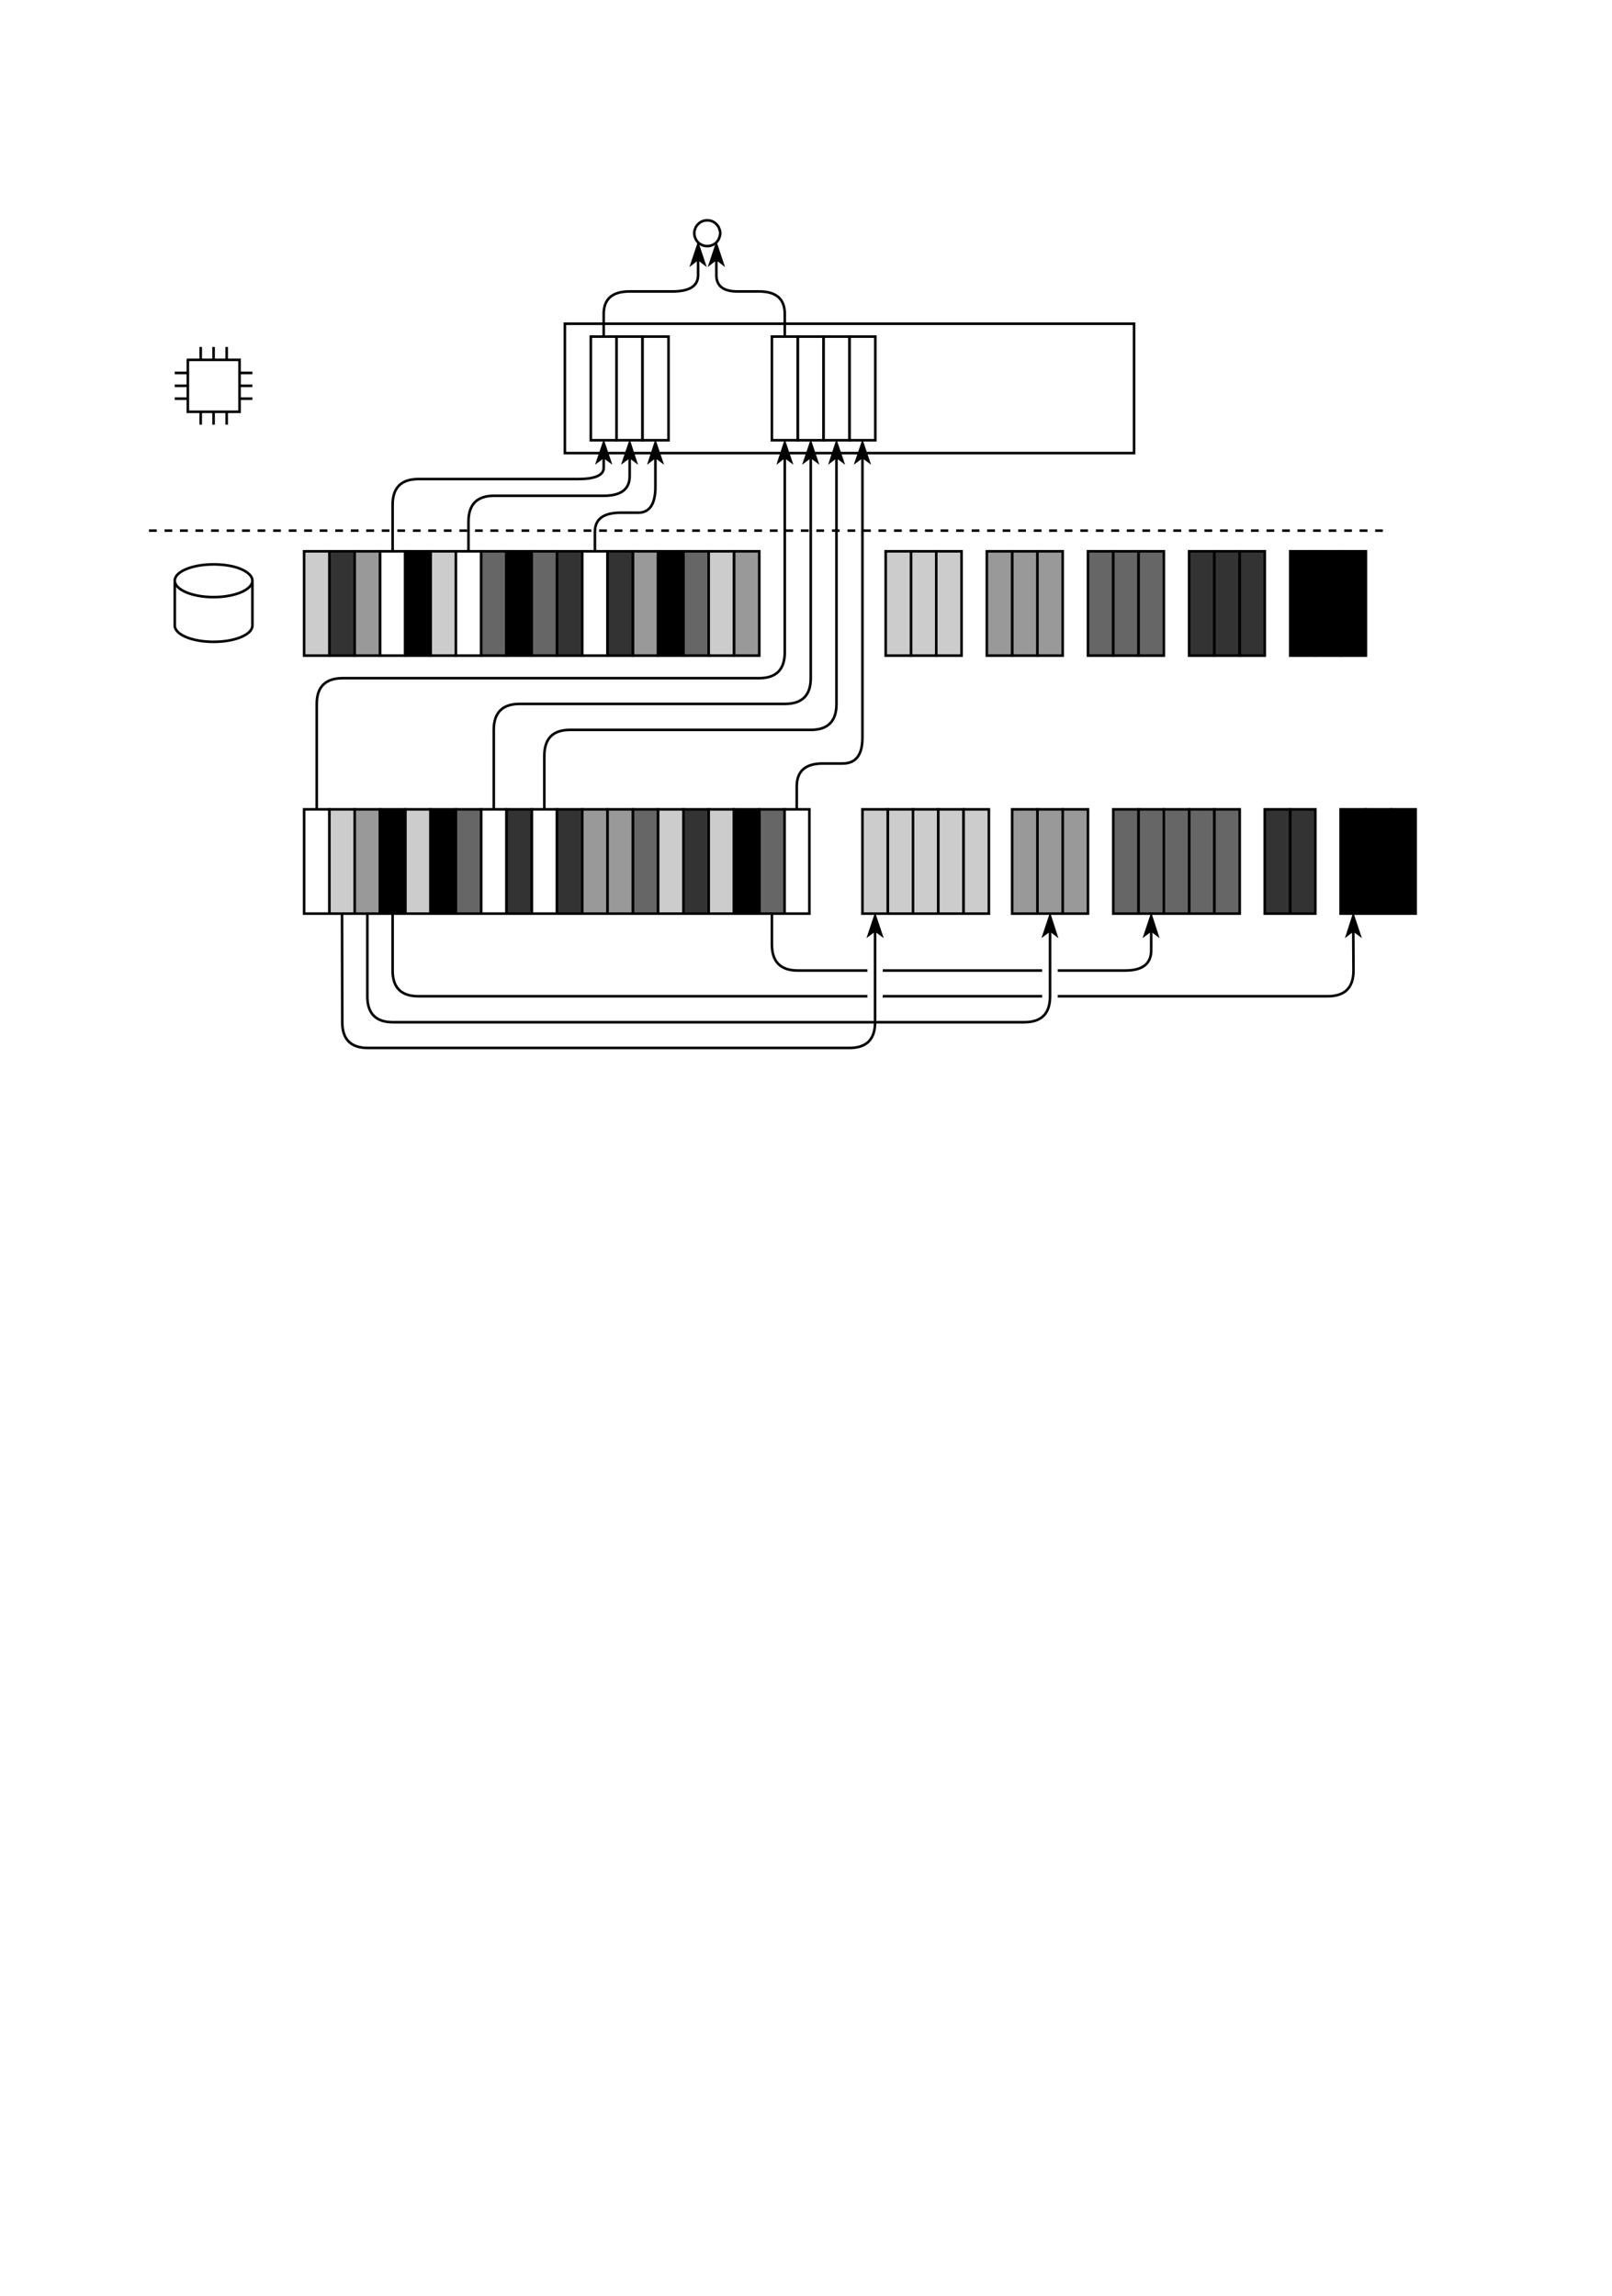 <?xml version="1.0" encoding="UTF-8" standalone="no"?>
<!DOCTYPE svg PUBLIC "-//W3C//DTD SVG 1.1//EN"
"http://www.w3.org/Graphics/SVG/1.1/DTD/svg11.dtd">
<svg viewBox="0 0 714 1017" version="1.1" xmlns="http://www.w3.org/2000/svg" xmlns:xlink="http://www.w3.org/1999/xlink">
<defs>
<clipPath id="c0_169"><path d="M65.4 474V97H627.6V474Z"/></clipPath>
<clipPath id="c1_169"><path d="M65.4 474.3V96.9H627.6V474.3Z"/></clipPath>
<style type="text/css"><![CDATA[
.g0_169{
fill: #FFF;
}
.g1_169{
fill: none;
stroke: #000;
stroke-width: 1.145;
stroke-miterlimit: 10;
}
.g2_169{
fill: #000;
}
.g3_169{
fill: #333;
}
.g4_169{
fill: #666;
}
.g5_169{
fill: #999;
}
.g6_169{
fill: #CCC;
}
]]></style>
</defs>
<path d="M0 1017.7H717.2V-3.7H0V1017.7Z" class="g0_169"/>
<g clip-path="url(#c1_169)">
<path clip-path="url(#c0_169)" d="M65.4 97H628V474H65.4V97Z" class="g0_169"/>
<path d="M250.2 143.4H502.3v57.3H250.2V143.4ZM207.5 244.2V231.1c0 -7.7 3.8 -11.5 11.4 -11.5h48.5c7.7 0 11.5 -2.9 11.5 -8.7v-8.6" class="g1_169"/>
<path d="M278.9 196.3l2.6 8l-2.6 -2l-2.7 2l2.7 -8Z" class="g2_169"/>
<path d="M278.9 196.3l2.6 8l-2.6 -2l-2.7 2l2.7 -8Zm-105 47.9V223.6c0 -7.6 3.8 -11.4 11.5 -11.4H256c7.6 0 11.4 -1.7 11.4 -5v-4.9" class="g1_169"/>
<path d="M267.4 196.3l2.7 8l-2.7 -2l-2.7 2l2.7 -8Z" class="g2_169"/>
<path d="M267.4 196.3l2.7 8l-2.7 -2l-2.7 2l2.7 -8Zm-190 60.9c0 -4 7.7 -7.2 17.2 -7.2c4.6 0 9 .7 12.2 2.1c3.2 1.4 5 3.2 5 5.1v19.9c0 4 -7.7 7.2 -17.2 7.2c-9.5 0 -17.2 -3.2 -17.2 -7.2V257.2Zm34.4 0c0 4 -7.7 7.3 -17.2 7.3c-9.5 0 -17.2 -3.3 -17.2 -7.3m5.8 -97.8h22.9v23H83.2v-23Zm5.7 0v-5.7m5.7 0v5.7m5.8 -5.7v5.7M88.9 188.1v-5.7m5.7 0v5.7m5.8 -5.7v5.7m5.7 -22.9h5.7m0 5.7h-5.7m5.7 5.7h-5.7M77.4 165.2h5.8m0 5.7H77.4m5.8 5.7H77.4" class="g1_169"/>
<path d="M66 234.5h3.4v1.1H66m6.9 -1.1h3.4v1.1H72.9m6.8 -1.1h3.5v1.1H79.7m6.9 -1.1H90v1.1H86.6m6.9 -1.1h3.4v1.1H93.5m6.9 -1.1h3.4v1.1h-3.4m6.8 -1.1h3.5v1.1h-3.5m6.9 -1.1h3.4v1.1h-3.4m6.9 -1.1h3.4v1.1H121m6.9 -1.1h3.4v1.1h-3.4m6.8 -1.1h3.5v1.1h-3.5m6.9 -1.1H145v1.1h-3.4m6.9 -1.1h3.4v1.1h-3.4m6.9 -1.1h3.4v1.1h-3.4m6.8 -1.1h3.5v1.1h-3.5m6.9 -1.1h3.4v1.1h-3.4m6.9 -1.1h3.4v1.1H176m6.9 -1.1h3.4v1.1h-3.4m6.8 -1.1h3.5v1.1h-3.5m6.9 -1.1H200v1.1h-3.4m6.9 -1.1h3.4v1.1h-3.4m6.9 -1.1h3.4v1.1h-3.4m6.8 -1.1h3.5v1.1h-3.5m6.9 -1.1h3.4v1.1h-3.4m6.9 -1.1h3.4v1.1H231m6.9 -1.1h3.4v1.1h-3.4m6.8 -1.1h3.5v1.1h-3.5m6.9 -1.1H255v1.1h-3.4m6.9 -1.1h3.4v1.1h-3.4m6.9 -1.1h3.4v1.1h-3.4m6.8 -1.1h3.5v1.1h-3.5m6.9 -1.1h3.4v1.1h-3.4m6.9 -1.1h3.4v1.1H286m6.9 -1.1h3.4v1.1h-3.4m6.8 -1.1h3.5v1.1h-3.5m6.9 -1.1H310v1.1h-3.4m6.9 -1.1h3.4v1.1h-3.4m6.9 -1.1h3.4v1.1h-3.4m6.8 -1.1h3.5v1.1h-3.5m6.9 -1.1h3.4v1.1h-3.4m6.9 -1.1h3.4v1.1H341m6.9 -1.1h3.4v1.1h-3.4m6.8 -1.1h3.5v1.1h-3.5m6.9 -1.1H365v1.1h-3.4m6.9 -1.1h3.4v1.1h-3.4m6.9 -1.1h3.4v1.1h-3.4m6.8 -1.1h3.5v1.1h-3.5m6.9 -1.1h3.4v1.1h-3.4m6.9 -1.1h3.4v1.1H396m6.9 -1.1h3.4v1.1h-3.4m6.8 -1.1h3.5v1.1h-3.5m6.9 -1.1H420v1.1h-3.4m6.9 -1.1h3.4v1.1h-3.4m6.9 -1.1h3.4v1.1h-3.4m6.8 -1.1h3.5v1.1h-3.5m6.9 -1.1h3.4v1.1h-3.4m6.9 -1.1h3.4v1.1H451m6.9 -1.1h3.4v1.1h-3.4m6.8 -1.1h3.5v1.1h-3.5m6.9 -1.1H475v1.1h-3.4m6.9 -1.1h3.4v1.1h-3.4m6.9 -1.1h3.4v1.1h-3.4m6.8 -1.1h3.5v1.1h-3.5m6.9 -1.1h3.4v1.1h-3.4m6.9 -1.1h3.4v1.1H506m6.9 -1.1h3.4v1.1h-3.4m6.8 -1.1h3.5v1.1h-3.5m6.9 -1.1H530v1.1h-3.4m6.9 -1.1h3.4v1.1h-3.4m6.9 -1.1h3.4v1.1h-3.4m6.8 -1.1h3.5v1.1h-3.5m6.9 -1.1h3.4v1.1h-3.4m6.9 -1.1h3.4v1.1H561m6.9 -1.1h3.4v1.1h-3.4m6.8 -1.1h3.5v1.1h-3.5m6.9 -1.1H585v1.1h-3.4m6.9 -1.1h3.4v1.1h-3.4m6.9 -1.1h3.4v1.1h-3.4m6.8 -1.1h3.5v1.1h-3.5m6.9 -1.1h3.4v1.1h-3.4Z" class="g2_169"/>
<path d="M261.7 149.1h11.4V195H261.7V149.1Z" class="g0_169"/>
<path d="M261.7 149.1h11.4V195H261.7V149.1Z" class="g1_169"/>
<path d="M273.1 149.1h11.5V195H273.1V149.1Z" class="g0_169"/>
<path d="M273.1 149.1h11.5V195H273.1V149.1Z" class="g1_169"/>
<path d="M284.6 149.1h11.5V195H284.6V149.1Z" class="g0_169"/>
<path d="M284.6 149.1h11.5V195H284.6V149.1Zm-21.1 95.1v-8.6c0 -5.7 3.8 -8.5 11.5 -8.5h7.7c5.1 0 7.6 -3.9 7.6 -11.5V202.3" class="g1_169"/>
<path d="M290.3 196.3l2.7 8l-2.7 -2l-2.6 2l2.6 -8Z" class="g2_169"/>
<path d="M290.3 196.3l2.7 8l-2.7 -2l-2.6 2l2.6 -8Z" class="g1_169"/>
<path d="M341.9 149.1h11.5V195H341.9V149.1Z" class="g0_169"/>
<path d="M341.9 149.1h11.5V195H341.9V149.1Z" class="g1_169"/>
<path d="M353.4 149.1h11.4V195H353.4V149.1Z" class="g0_169"/>
<path d="M353.4 149.1h11.4V195H353.4V149.1Z" class="g1_169"/>
<path d="M364.8 149.1h11.5V195H364.8V149.1Z" class="g0_169"/>
<path d="M364.8 149.1h11.5V195H364.8V149.1ZM241.1 358.5V334.8c0 -7.7 3.8 -11.5 11.4 -11.5h7c4.7 0 10.8 0 18.5 0h81.1c7.6 0 11.4 -3.8 11.4 -11.5V202.3" class="g1_169"/>
<path d="M370.5 196.3l2.7 8l-2.7 -2l-2.6 2l2.6 -8Z" class="g2_169"/>
<path d="M370.5 196.3l2.7 8l-2.7 -2l-2.6 2l2.6 -8ZM218.7 358.5V323.3c0 -7.6 3.8 -11.5 11.5 -11.5h6.7c4.4 0 10.5 0 18.1 0h92.6c7.7 0 11.5 -3.8 11.5 -11.4V202.3" class="g1_169"/>
<path d="M359.1 196.3l2.7 8l-2.7 -2l-2.7 2l2.7 -8Z" class="g2_169"/>
<path d="M359.1 196.3l2.7 8l-2.7 -2l-2.7 2l2.7 -8ZM140.3 358.5V311.8c0 -7.6 3.9 -11.4 11.5 -11.4H336.2c7.6 0 11.4 -3.8 11.4 -11.5V202.3" class="g1_169"/>
<path d="M347.6 196.3l2.7 8l-2.7 -2l-2.6 2l2.6 -8Z" class="g2_169"/>
<path d="M347.6 196.3l2.7 8l-2.7 -2l-2.6 2l2.6 -8ZM319 103.3c0 .8 -.2 1.5 -.5 2.2c-.2 .7 -.7 1.3 -1.2 1.9c-.5 .5 -1.2 .9 -1.9 1.2c-.7 .3 -1.4 .4 -2.1 .4c-.8 0 -1.5 -.1 -2.2 -.4c-.7 -.3 -1.4 -.7 -1.9 -1.2c-.5 -.6 -1 -1.2 -1.2 -1.9c-.3 -.7 -.5 -1.4 -.5 -2.2c0 -.8 .2 -1.5 .5 -2.2c.2 -.7 .7 -1.3 1.2 -1.8c.5 -.6 1.2 -1 1.9 -1.3c.7 -.3 1.4 -.4 2.2 -.4c.7 0 1.4 .1 2.1 .4c.7 .3 1.4 .7 1.9 1.3c.5 .5 1 1.1 1.2 1.8c.3 .7 .5 1.4 .5 2.2Zm28.6 45.8v-10c0 -6.7 -3.8 -10 -11.4 -10h-9.5c-6.3 0 -9.4 -2.4 -9.4 -7.2v-7.3" class="g1_169"/>
<path d="M317.3 108.6l2.7 8.1l-2.7 -2.1l-2.7 2.1l2.7 -8.1Z" class="g2_169"/>
<path d="M317.3 108.6l2.7 8.1l-2.7 -2.1l-2.7 2.1l2.7 -8.1Zm-49.9 40.5v-10c0 -6.7 3.8 -10 11.5 -10h18.9c7.6 0 11.4 -2.4 11.4 -7.2v-7.3" class="g1_169"/>
<path d="M309.2 108.6l2.7 8.1l-2.7 -2.1l-2.7 2.1l2.7 -8.1Z" class="g2_169"/>
<path d="M309.2 108.6l2.7 8.1l-2.7 -2.1l-2.7 2.1l2.7 -8.1Z" class="g1_169"/>
<path d="M376.3 149.1h11.4V195H376.3V149.1Z" class="g0_169"/>
<path d="M376.3 149.1h11.4V195H376.3V149.1ZM352.9 358.5V348.4c0 -6.8 3.8 -10.2 11.5 -10.2h8.8c5.9 0 8.8 -3.8 8.8 -11.5V202.3" class="g1_169"/>
<path d="M382 196.3l2.7 8l-2.7 -2l-2.7 2l2.7 -8Z" class="g2_169"/>
<path d="M382 196.3l2.7 8l-2.7 -2l-2.7 2l2.7 -8Z" class="g1_169"/>
<path d="M168.3 244.2h11.2v46.2H168.3V244.2Z" class="g0_169"/>
<path d="M168.3 244.2h11.2v46.2H168.3V244.2Z" class="g1_169"/>
<path d="M145.9 244.2h11.2v46.2H145.9V244.2Z" class="g3_169"/>
<path d="M145.9 244.2h11.2v46.2H145.9V244.2Z" class="g1_169"/>
<path d="M213.1 244.2h11.2v46.2H213.1V244.2Z" class="g4_169"/>
<path d="M213.1 244.2h11.2v46.2H213.1V244.2Z" class="g1_169"/>
<path d="M157.1 244.2h11.2v46.2H157.1V244.2Z" class="g5_169"/>
<path d="M157.1 244.2h11.2v46.2H157.1V244.2Z" class="g1_169"/>
<path d="M134.7 244.2h11.2v46.2H134.7V244.2Z" class="g6_169"/>
<path d="M134.7 244.2h11.2v46.2H134.7V244.2Z" class="g1_169"/>
<path d="M224.3 244.2h11.2v46.2H224.3V244.2Z" class="g2_169"/>
<path d="M224.3 244.2h11.2v46.2H224.3V244.2Z" class="g1_169"/>
<path d="M201.9 244.2h11.2v46.2H201.9V244.2Z" class="g0_169"/>
<path d="M201.9 244.2h11.2v46.2H201.9V244.2Z" class="g1_169"/>
<path d="M246.7 244.2h11.2v46.2H246.7V244.2Z" class="g3_169"/>
<path d="M246.7 244.2h11.2v46.2H246.7V244.2Z" class="g1_169"/>
<path d="M235.5 244.2h11.2v46.2H235.5V244.2Z" class="g4_169"/>
<path d="M235.5 244.2h11.2v46.2H235.5V244.2Z" class="g1_169"/>
<path d="M280.3 244.2h11.2v46.2H280.3V244.2Z" class="g5_169"/>
<path d="M280.3 244.2h11.2v46.2H280.3V244.2Z" class="g1_169"/>
<path d="M190.7 244.2h11.2v46.2H190.7V244.2Z" class="g6_169"/>
<path d="M190.7 244.2h11.2v46.2H190.7V244.2Z" class="g1_169"/>
<path d="M179.5 244.2h11.2v46.2H179.5V244.2Z" class="g2_169"/>
<path d="M179.5 244.2h11.2v46.2H179.5V244.2Z" class="g1_169"/>
<path d="M257.9 244.2h11.2v46.2H257.9V244.2Z" class="g0_169"/>
<path d="M257.9 244.2h11.2v46.2H257.9V244.2Z" class="g1_169"/>
<path d="M269.1 244.2h11.2v46.2H269.1V244.2Z" class="g3_169"/>
<path d="M269.1 244.2h11.2v46.2H269.1V244.2Z" class="g1_169"/>
<path d="M302.7 244.2h11.2v46.2H302.7V244.2Z" class="g4_169"/>
<path d="M302.7 244.2h11.2v46.2H302.7V244.2Z" class="g1_169"/>
<path d="M325.1 244.2h11.2v46.2H325.1V244.2Z" class="g5_169"/>
<path d="M325.1 244.2h11.2v46.2H325.1V244.2Z" class="g1_169"/>
<path d="M313.9 244.2h11.2v46.2H313.9V244.2Z" class="g6_169"/>
<path d="M313.9 244.2h11.2v46.2H313.9V244.2Z" class="g1_169"/>
<path d="M291.5 244.2h11.2v46.2H291.5V244.2Z" class="g2_169"/>
<path d="M291.5 244.2h11.2v46.2H291.5V244.2Z" class="g1_169"/>
<path d="M526.7 244.2h11.2v46.2H526.7V244.2Z" class="g3_169"/>
<path d="M526.7 244.2h11.2v46.2H526.7V244.2Z" class="g1_169"/>
<path d="M481.9 244.2h11.2v46.2H481.9V244.2Z" class="g4_169"/>
<path d="M481.9 244.2h11.2v46.2H481.9V244.2Z" class="g1_169"/>
<path d="M448.3 244.2h11.2v46.2H448.3V244.2Z" class="g5_169"/>
<path d="M448.3 244.2h11.2v46.2H448.3V244.2Z" class="g1_169"/>
<path d="M403.5 244.2h11.2v46.2H403.5V244.2Z" class="g6_169"/>
<path d="M403.5 244.2h11.2v46.2H403.5V244.2Z" class="g1_169"/>
<path d="M582.6 244.2h11.2v46.2H582.6V244.2Z" class="g2_169"/>
<path d="M582.6 244.2h11.2v46.2H582.6V244.2Z" class="g1_169"/>
<path d="M537.9 244.2h11.2v46.2H537.9V244.2Z" class="g3_169"/>
<path d="M537.9 244.2h11.2v46.2H537.9V244.2Z" class="g1_169"/>
<path d="M493.1 244.2h11.2v46.2H493.1V244.2Z" class="g4_169"/>
<path d="M493.1 244.2h11.2v46.2H493.1V244.2Z" class="g1_169"/>
<path d="M459.5 244.2h11.2v46.2H459.5V244.2Z" class="g5_169"/>
<path d="M459.5 244.2h11.2v46.2H459.5V244.2Z" class="g1_169"/>
<path d="M414.7 244.2h11.2v46.2H414.7V244.2Z" class="g6_169"/>
<path d="M414.7 244.2h11.2v46.2H414.7V244.2Z" class="g1_169"/>
<path d="M571.5 244.2h11.1v46.2H571.5V244.2Z" class="g2_169"/>
<path d="M571.5 244.2h11.1v46.2H571.5V244.2Z" class="g1_169"/>
<path d="M549.1 244.2h11.1v46.2H549.1V244.2Z" class="g3_169"/>
<path d="M549.1 244.2h11.1v46.2H549.1V244.2Z" class="g1_169"/>
<path d="M504.3 244.2h11.2v46.2H504.3V244.2Z" class="g4_169"/>
<path d="M504.3 244.2h11.2v46.2H504.3V244.2Z" class="g1_169"/>
<path d="M437.1 244.2h11.2v46.2H437.1V244.2Z" class="g5_169"/>
<path d="M437.1 244.2h11.2v46.2H437.1V244.2Z" class="g1_169"/>
<path d="M392.3 244.2h11.2v46.2H392.3V244.2Z" class="g6_169"/>
<path d="M392.3 244.2h11.2v46.2H392.3V244.2Z" class="g1_169"/>
<path d="M593.8 244.2H605v46.2H593.8V244.2Z" class="g2_169"/>
<path d="M593.8 244.2H605v46.2H593.8V244.2Z" class="g1_169"/>
<path d="M134.7 358.5h11.2v46.2H134.7V358.5Z" class="g0_169"/>
<path d="M134.7 358.5h11.2v46.2H134.7V358.5Z" class="g1_169"/>
<path d="M302.7 358.5h11.2v46.2H302.7V358.5Z" class="g3_169"/>
<path d="M302.7 358.5h11.2v46.2H302.7V358.5Z" class="g1_169"/>
<path d="M157.1 358.5h11.2v46.2H157.1V358.5Z" class="g5_169"/>
<path d="M157.1 358.5h11.2v46.2H157.1V358.5Z" class="g1_169"/>
<path d="M145.9 358.5h11.2v46.2H145.9V358.5Z" class="g6_169"/>
<path d="M145.9 358.5h11.2v46.2H145.9V358.5Z" class="g1_169"/>
<path d="M235.5 358.5h11.2v46.2H235.5V358.5Z" class="g0_169"/>
<path d="M235.5 358.5h11.2v46.2H235.5V358.5Z" class="g1_169"/>
<path d="M224.3 358.5h11.2v46.2H224.3V358.5Z" class="g3_169"/>
<path d="M224.3 358.5h11.2v46.2H224.3V358.5Z" class="g1_169"/>
<path d="M280.3 358.5h11.2v46.2H280.3V358.5Z" class="g4_169"/>
<path d="M280.3 358.5h11.2v46.2H280.3V358.5Z" class="g1_169"/>
<path d="M257.9 358.5h11.2v46.2H257.9V358.5Z" class="g5_169"/>
<path d="M257.9 358.5h11.2v46.2H257.9V358.5Z" class="g1_169"/>
<path d="M179.5 358.5h11.2v46.2H179.5V358.5Z" class="g6_169"/>
<path d="M179.5 358.5h11.2v46.2H179.5V358.5Z" class="g1_169"/>
<path d="M213.1 358.5h11.2v46.2H213.1V358.5Z" class="g0_169"/>
<path d="M213.1 358.5h11.2v46.2H213.1V358.5Z" class="g1_169"/>
<path d="M246.7 358.5h11.2v46.2H246.7V358.5Z" class="g3_169"/>
<path d="M246.7 358.5h11.2v46.2H246.7V358.5Z" class="g1_169"/>
<path d="M201.9 358.5h11.2v46.2H201.9V358.5Z" class="g4_169"/>
<path d="M201.9 358.5h11.2v46.2H201.9V358.5Z" class="g1_169"/>
<path d="M269.1 358.5h11.2v46.2H269.1V358.5Z" class="g5_169"/>
<path d="M269.1 358.5h11.2v46.2H269.1V358.5Z" class="g1_169"/>
<path d="M291.5 358.5h11.2v46.2H291.5V358.5Z" class="g6_169"/>
<path d="M291.5 358.5h11.2v46.2H291.5V358.5Z" class="g1_169"/>
<path d="M190.7 358.5h11.2v46.2H190.7V358.5Z" class="g2_169"/>
<path d="M190.7 358.5h11.2v46.2H190.7V358.5Z" class="g1_169"/>
<path d="M526.7 358.5h11.2v46.2H526.7V358.5Z" class="g4_169"/>
<path d="M526.7 358.5h11.2v46.2H526.7V358.5Z" class="g1_169"/>
<path d="M470.7 358.5h11.2v46.2H470.7V358.5Z" class="g5_169"/>
<path d="M470.7 358.5h11.2v46.2H470.7V358.5Z" class="g1_169"/>
<path d="M393.2 358.5h11.2v46.2H393.2V358.5Z" class="g6_169"/>
<path d="M393.2 358.5h11.2v46.2H393.2V358.5Z" class="g1_169"/>
<path d="M605 358.5h11.2v46.2H605V358.5Z" class="g2_169"/>
<path d="M605 358.5h11.2v46.2H605V358.5Z" class="g1_169"/>
<path d="M537.9 358.5h11.2v46.2H537.9V358.5Z" class="g4_169"/>
<path d="M537.9 358.5h11.2v46.2H537.9V358.5Z" class="g1_169"/>
<path d="M404.4 358.5h11.2v46.2H404.4V358.5Z" class="g6_169"/>
<path d="M404.4 358.5h11.2v46.2H404.4V358.5Z" class="g1_169"/>
<path d="M593.8 358.5H605v46.2H593.8V358.5Z" class="g2_169"/>
<path d="M593.8 358.5H605v46.2H593.8V358.5Z" class="g1_169"/>
<path d="M459.5 358.5h11.2v46.2H459.5V358.5Z" class="g5_169"/>
<path d="M459.5 358.5h11.2v46.2H459.5V358.5Z" class="g1_169"/>
<path d="M382 358.5h11.2v46.2H382V358.5Z" class="g6_169"/>
<path d="M382 358.5h11.2v46.2H382V358.5Z" class="g1_169"/>
<path d="M616.2 358.5h11.2v46.2H616.2V358.5Z" class="g2_169"/>
<path d="M616.2 358.5h11.2v46.2H616.2V358.5Z" class="g1_169"/>
<path d="M168.3 358.5h11.2v46.2H168.3V358.5Z" class="g2_169"/>
<path d="M168.3 358.5h11.2v46.2H168.3V358.5Z" class="g1_169"/>
<path d="M313.9 358.5h11.2v46.2H313.9V358.5Z" class="g6_169"/>
<path d="M313.9 358.5h11.2v46.2H313.9V358.5Z" class="g1_169"/>
<path d="M347.3 358.5h11.2v46.2H347.3V358.5Z" class="g0_169"/>
<path d="M347.3 358.5h11.2v46.2H347.3V358.5Z" class="g1_169"/>
<path d="M336.3 358.5h11.2v46.2H336.3V358.5Z" class="g4_169"/>
<path d="M336.3 358.5h11.2v46.2H336.3V358.5Z" class="g1_169"/>
<path d="M325.1 358.5h11.2v46.2H325.1V358.5Z" class="g2_169"/>
<path d="M325.1 358.5h11.2v46.2H325.1V358.5Z" class="g1_169"/>
<path d="M560.2 358.5h11.2v46.2H560.2V358.5Z" class="g3_169"/>
<path d="M560.2 358.5h11.2v46.2H560.2V358.5Z" class="g1_169"/>
<path d="M571.5 358.5h11.1v46.2H571.5V358.5Z" class="g3_169"/>
<path d="M571.5 358.5h11.1v46.2H571.5V358.5Z" class="g1_169"/>
<path d="M493.1 358.5h11.2v46.2H493.1V358.5Z" class="g4_169"/>
<path d="M493.1 358.5h11.2v46.2H493.1V358.5Z" class="g1_169"/>
<path d="M504.3 358.5h11.2v46.2H504.3V358.5Z" class="g4_169"/>
<path d="M504.3 358.5h11.2v46.2H504.3V358.5Z" class="g1_169"/>
<path d="M515.5 358.5h11.2v46.2H515.5V358.5Z" class="g4_169"/>
<path d="M515.5 358.5h11.2v46.2H515.5V358.5Z" class="g1_169"/>
<path d="M448.3 358.5h11.2v46.2H448.3V358.5Z" class="g5_169"/>
<path d="M448.3 358.5h11.2v46.2H448.3V358.5Z" class="g1_169"/>
<path d="M415.6 358.5h11.2v46.2H415.6V358.5Z" class="g6_169"/>
<path d="M415.6 358.5h11.2v46.2H415.6V358.5Z" class="g1_169"/>
<path d="M426.8 358.5H438v46.2H426.8V358.5Z" class="g6_169"/>
<path d="M426.8 358.5H438v46.2H426.8V358.5ZM162.7 404.7v36.6c0 7.7 3.8 11.5 11.4 11.5H453.6c7.7 0 11.5 -3.8 11.5 -11.5V412" class="g1_169"/>
<path d="M465.1 405.9l2.6 8.1l-2.6 -2l-2.7 2l2.7 -8.1Z" class="g2_169"/>
<path d="M465.1 405.9l2.6 8.1l-2.6 -2l-2.7 2l2.7 -8.1ZM151.5 404.7l.1 48.1c0 7.6 3.8 11.4 11.4 11.4H376.2c7.6 0 11.4 -3.8 11.4 -11.4V412" class="g1_169"/>
<path d="M387.6 405.9l2.7 8.1l-2.7 -2l-2.7 2l2.7 -8.1Z" class="g2_169"/>
<path d="M387.6 405.9l2.7 8.1l-2.7 -2l-2.7 2l2.7 -8.1ZM173.9 404.7v25.2c0 7.6 3.8 11.4 11.5 11.4H384.2m6.8 0h70.6m6.9 0H588c7.7 0 11.5 -3.8 11.5 -11.4L599.4 412" class="g1_169"/>
<path d="M599.4 405.9l2.7 8.1l-2.7 -2l-2.6 2l2.6 -8.1Z" class="g2_169"/>
<path d="M599.4 405.9l2.7 8.1l-2.7 -2l-2.6 2l2.6 -8.1ZM341.9 404.7v13.7c0 7.6 3.8 11.5 11.5 11.5h30.8m6.8 0h70.6m6.9 0h29.9c7.7 0 11.5 -3 11.5 -9V412" class="g1_169"/>
<path d="M509.9 405.9l2.6 8.1l-2.6 -2l-2.7 2l2.7 -8.1Z" class="g2_169"/>
<path d="M509.9 405.9l2.6 8.1l-2.6 -2l-2.7 2l2.7 -8.1Z" class="g1_169"/>
</g>
</svg>